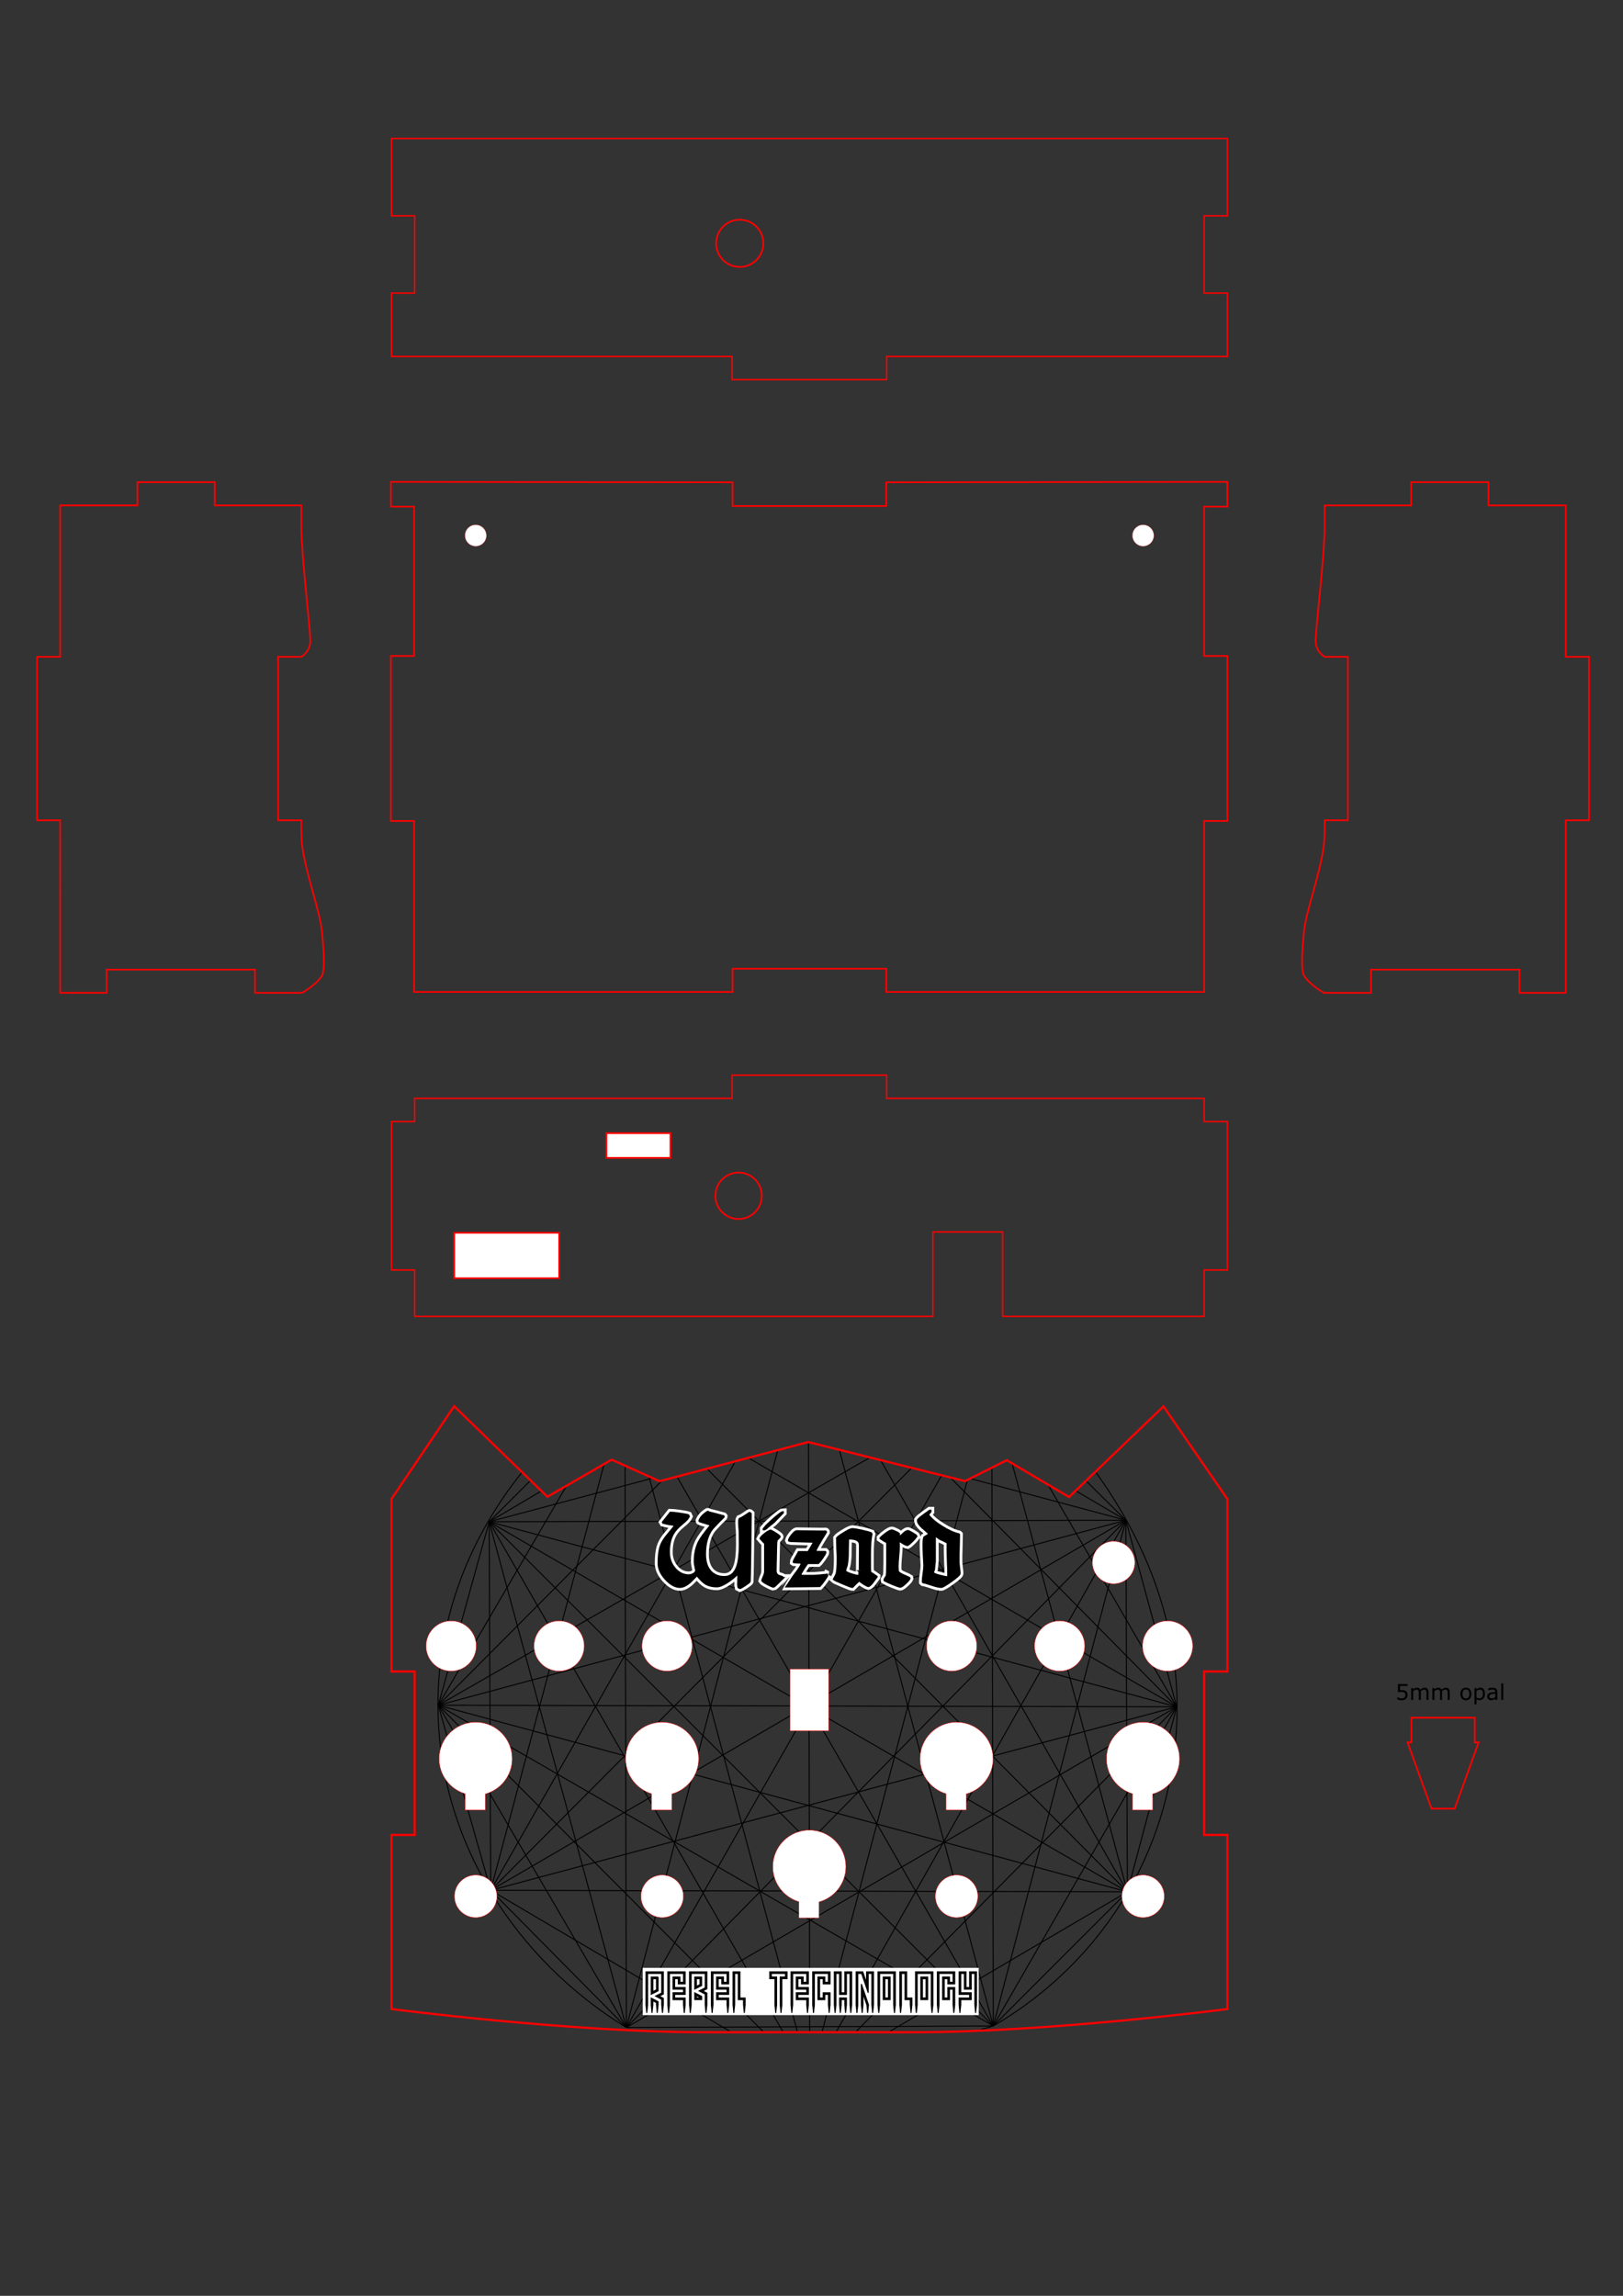 <?xml version="1.0" encoding="UTF-8" standalone="no"?>
<!-- Created with Inkscape (http://www.inkscape.org/) -->

<svg
   xmlns:dc="http://purl.org/dc/elements/1.1/"
   xmlns:cc="http://creativecommons.org/ns#"
   xmlns:rdf="http://www.w3.org/1999/02/22-rdf-syntax-ns#"
   xmlns:svg="http://www.w3.org/2000/svg"
   xmlns="http://www.w3.org/2000/svg"
   xmlns:sodipodi="http://sodipodi.sourceforge.net/DTD/sodipodi-0.dtd"
   xmlns:inkscape="http://www.inkscape.org/namespaces/inkscape"
   width="210mm"
   height="297mm"
   viewBox="0 0 744.094 1052.362"
   id="svg2"
   version="1.1"
   inkscape:version="0.92.1 r15371"
   sodipodi:docname="Wizard.svg">
  <rect x="0" y="0" width="744.094" height="1052.362" fill="#333333" stroke="none"/>
  <defs
     id="defs4">
    <g
       id="potgrading" />
    <g
       id="potgrading-5" />
    <pattern
       y="0"
       x="0"
       height="6"
       width="6"
       patternUnits="userSpaceOnUse"
       id="EMFhbasepattern" />
  </defs>
  <sodipodi:namedview
     id="base"
     pagecolor="#ffffff"
     bordercolor="#666666"
     borderopacity="1.0"
     inkscape:pageopacity="0.0"
     inkscape:pageshadow="2"
     inkscape:zoom="2.4545018"
     inkscape:cx="559.67907"
     inkscape:cy="290.01935"
     inkscape:document-units="mm"
     inkscape:current-layer="layer1"
     showgrid="false"
     units="mm"
     inkscape:window-width="1920"
     inkscape:window-height="1043"
     inkscape:window-x="0"
     inkscape:window-y="1050"
     inkscape:window-maximized="1" />
  <g
     inkscape:label="Layer 1"
     inkscape:groupmode="layer"
     id="layer1"
     transform="translate(0,4.7244096e-6)">
    <g
       id="g7227"
       transform="matrix(1,0,0,-1,139.619,782.377)"
       style="stroke:#ff0000">
      <path
         style="fill:none;stroke:#ff0000;stroke-width:0.665px;stroke-linecap:butt;stroke-linejoin:miter;stroke-opacity:1"
         d="m 50.49,200.238 v -21.26 l 145.545,-0.002 h 70.866 21.196 l -0.002,38.707 h 31.955 v -38.707 l 92.399,0.002 v 21.26 h 10.63 l -6.1e-4,68.028 h -10.629 v 10.631 H 266.901 v 10.631 h -70.866 v -10.631 l -145.545,4e-4 V 268.267 H 39.86 l 5.8e-4,-68.028 h -3.1e-4 z"
         id="path7229"
         inkscape:connector-curvature="0"
         sodipodi:nodetypes="cccccccccccccccccccccccc" />
    </g>
    <g
       id="g7315"
       transform="matrix(1,0,0,-1,139.622,362.376)"
       style="stroke:#ff0000">
      <g
         transform="translate(0,20)"
         id="g7223"
         style="stroke:#ff0000">
        <path
           style="fill:none;stroke:#ff0000;stroke-width:0.665px;stroke-linecap:butt;stroke-linejoin:miter;stroke-opacity:1"
           d="m 39.858,178.976 156.178,0.001 v -10.629 l 70.866,-7.4e-4 v 10.63 h 156.175 v 29.056 h -10.63 l -1e-5,35.433 h 10.63 v 35.432 H 266.902 v 8.3e-4 h -70.866 v -8.3e-4 H 39.858 V 243.466 H 50.487 V 208.033 H 39.858 Z"
           id="rect4192"
           inkscape:connector-curvature="0"
           sodipodi:nodetypes="ccccccccccccccccccccc" />
      </g>
    </g>
    <path
       style="fill:none;stroke:#ff0000;stroke-width:0.764;stroke-miterlimit:4;stroke-dasharray:none;stroke-opacity:1"
       d="m 349.259,548.13 a 10.63,10.63 0 0 0 -10.63,-10.63 10.63,10.63 0 0 0 -10.63,10.63 10.63,10.63 0 0 0 10.63,10.63 10.63,10.63 0 0 0 10.63,-10.63 z"
       id="path7321"
       inkscape:connector-curvature="0" />
    <path
       style="fill:none;stroke:#ff0000;stroke-width:0.777;stroke-miterlimit:4;stroke-dasharray:none;stroke-opacity:1"
       d="m 349.966,111.537 a 10.807,10.811 0 0 0 -10.807,-10.81 10.807,10.811 0 0 0 -10.807,10.81 10.807,10.811 0 0 0 10.807,10.811 10.807,10.811 0 0 0 10.807,-10.811 z"
       id="path7352"
       inkscape:connector-curvature="0" />
    <path
       style="fill:#ffffff;fill-opacity:1;fill-rule:nonzero;stroke:#ff0000;stroke-width:0.801;stroke-miterlimit:4;stroke-dasharray:none;stroke-opacity:1"
       d="m 277.989,530.763 h 29.409 v -11.337 h -29.409 z"
       id="rect3126"
       inkscape:connector-curvature="0"
       sodipodi:nodetypes="ccccc" />
    <g
       id="g3168"
       transform="rotate(-180,298.697,562.925)"
       style="stroke:#ff0000">
      <path
         style="fill:none;stroke:#ff0000;stroke-width:0.756px;stroke-linecap:butt;stroke-linejoin:miter;stroke-opacity:1"
         d="m 534.354,904.828 v -10.63 l 35.434,1e-5 v -69.412 h 10.63 v -74.927 h -10.63 l 9.2e-4,-79.088 h -21.261 v 8.631 2 0 h -68.032 v 0 0 0 0 9e-5 10e-5 -10.632 l -21.615,10e-4 c 0,0 -6.114,3.367 -8.95,7.589 -1.811,2.696 -0.805,13.588 -0.197,20.048 0.949,10.075 7.402,26.46 9.147,40.038 0.485,3.775 0.354,11.411 0.354,11.411 h 10.63 l -5.8e-4,74.927 H 459.235 c 0,0 -4.444,2.417 -4.133,8.065 0.485,8.827 4.134,39.274 4.134,51.517 v 9.83 l 39.685,-10e-6 v 10.63 z"
         id="path3170"
         inkscape:connector-curvature="0"
         sodipodi:nodetypes="cccccccccccccccccccccssaccccsscccc" />
    </g>
    <path
       sodipodi:nodetypes="ccccc"
       inkscape:connector-curvature="0"
       id="path5848"
       d="m 208.249,585.921 h 48.123 v -20.839 h -48.123 z"
       style="fill:#ffffff;fill-opacity:1;fill-rule:nonzero;stroke:#ff0000;stroke-width:0.775;stroke-miterlimit:4;stroke-dasharray:none;stroke-opacity:1" />
    <g
       transform="matrix(1,0,0,-1,148.075,1125.851)"
       id="g10409"
       style="stroke:#ff0000">
      <path
         sodipodi:nodetypes="cccccccccccccccccccccssaccccsscccc"
         inkscape:connector-curvature="0"
         id="path10411"
         d="m 534.354,904.828 v -10.63 l 35.434,1e-5 v -69.412 h 10.63 v -74.927 h -10.63 l 9.2e-4,-79.088 h -21.261 v 8.631 2 0 h -68.032 v 0 0 0 0 9e-5 10e-5 -10.632 l -21.615,10e-4 c 0,0 -6.114,3.367 -8.95,7.589 -1.811,2.696 -0.805,13.588 -0.197,20.048 0.949,10.075 7.402,26.46 9.147,40.038 0.485,3.775 0.354,11.411 0.354,11.411 h 10.63 l -5.8e-4,74.927 H 459.235 c 0,0 -4.444,2.417 -4.133,8.065 0.485,8.827 4.134,39.274 4.134,51.517 v 9.83 l 39.685,-10e-6 v 10.63 z"
         style="fill:none;stroke:#ff0000;stroke-width:0.756px;stroke-linecap:butt;stroke-linejoin:miter;stroke-opacity:1" />
    </g>
    <g
       id="g4861"
       transform="matrix(3.745,0,0,3.745,169.829,292.685)"
       style="stroke:#000000;stroke-width:0.118;stroke-miterlimit:4;stroke-dasharray:none;stroke-opacity:1">
      <path
         style="fill:none;stroke:#000000;stroke-width:0.472;stroke-linecap:butt;stroke-linejoin:miter;stroke-miterlimit:4;stroke-dasharray:none;stroke-opacity:1"
         d="m 536.086,99.221 c 23.576,32.42 40.325,71.73 40.325,115.581 v 0 c 0,67.297 -35.625,124.57 -90.011,156.268"
         id="path3773"
         transform="matrix(0.25,0,0,0.25,-45.35,77.056)"
         inkscape:connector-curvature="0"
         sodipodi:nodetypes="cccc" />
      <path
         style="fill:none;stroke:#000000;stroke-width:0.472;stroke-linecap:butt;stroke-linejoin:miter;stroke-miterlimit:4;stroke-dasharray:none;stroke-opacity:1"
         d="m 306.73,371.825 c -53.512,-32.873 -92.268,-90.743 -92.268,-158.078 0,-43.458 15.972,-82.317 41.102,-113.678"
         id="path3769"
         transform="matrix(0.25,0,0,0.25,-45.35,77.056)"
         inkscape:connector-curvature="0"
         sodipodi:nodetypes="csc" />
      <path
         style="fill:none;stroke:#000000;stroke-width:0.472;stroke-linecap:butt;stroke-linejoin:miter;stroke-miterlimit:4;stroke-dasharray:none;stroke-opacity:1"
         d="M 380.93,88.857 306.73,371.825"
         id="path3765"
         transform="matrix(0.25,0,0,0.25,-45.35,77.056)"
         inkscape:connector-curvature="0" />
      <path
         style="fill:none;stroke:#000000;stroke-width:0.472;stroke-linecap:butt;stroke-linejoin:miter;stroke-miterlimit:4;stroke-dasharray:none;stroke-opacity:1"
         d="M 396.517,373.637 395.92,85.257"
         id="path3761"
         transform="matrix(0.25,0,0,0.25,-45.35,77.056)"
         inkscape:connector-curvature="0" />
      <path
         style="fill:none;stroke:#000000;stroke-width:0.472;stroke-linecap:butt;stroke-linejoin:miter;stroke-miterlimit:4;stroke-dasharray:none;stroke-opacity:1"
         d="M 324.531,103.688 214.63,214.047"
         id="path3757"
         transform="matrix(0.25,0,0,0.25,-45.35,77.056)"
         inkscape:connector-curvature="0" />
      <path
         style="fill:none;stroke:#000000;stroke-width:0.472;stroke-linecap:butt;stroke-linejoin:miter;stroke-miterlimit:4;stroke-dasharray:none;stroke-opacity:1"
         d="M 240.297,304.637 360.34,94.271"
         id="path3753"
         transform="matrix(0.25,0,0,0.25,-45.35,77.056)"
         inkscape:connector-curvature="0" />
      <path
         style="fill:none;stroke:#000000;stroke-width:0.472;stroke-linecap:butt;stroke-linejoin:miter;stroke-miterlimit:4;stroke-dasharray:none;stroke-opacity:1"
         d="m 239.542,124.212 25.45,-14.999"
         id="path3749"
         transform="matrix(0.25,0,0,0.25,-45.35,77.056)"
         inkscape:connector-curvature="0" />
      <path
         style="fill:none;stroke:#000000;stroke-width:0.472;stroke-linecap:butt;stroke-linejoin:miter;stroke-miterlimit:4;stroke-dasharray:none;stroke-opacity:1"
         d="M 431.228,94.052 552.078,305.392"
         id="path3747"
         transform="matrix(0.25,0,0,0.25,-45.35,77.056)"
         inkscape:connector-curvature="0" />
      <path
         style="fill:none;stroke:#000000;stroke-width:0.472;stroke-linecap:butt;stroke-linejoin:miter;stroke-miterlimit:4;stroke-dasharray:none;stroke-opacity:1"
         d="M 486.4,371.07 411.019,89.019"
         id="path3743"
         transform="matrix(0.25,0,0,0.25,-45.35,77.056)"
         inkscape:connector-curvature="0" />
      <path
         style="fill:none;stroke:#000000;stroke-width:0.472;stroke-linecap:butt;stroke-linejoin:miter;stroke-miterlimit:4;stroke-dasharray:none;stroke-opacity:1"
         d="M 465.38,102.556 576.235,214.802"
         id="path3741"
         transform="matrix(0.25,0,0,0.25,-45.35,77.056)"
         inkscape:connector-curvature="0" />
      <path
         style="fill:none;stroke:#000000;stroke-width:0.472;stroke-linecap:butt;stroke-linejoin:miter;stroke-miterlimit:4;stroke-dasharray:none;stroke-opacity:1"
         d="M 551.323,123.457 526.205,108.704"
         id="path3735"
         transform="matrix(0.25,0,0,0.25,-45.35,77.056)"
         inkscape:connector-curvature="0" />
      <path
         style="fill:none;stroke:#000000;stroke-width:0.472;stroke-linecap:butt;stroke-linejoin:miter;stroke-miterlimit:4;stroke-dasharray:none;stroke-opacity:1"
         d="M 435.893,373.637 552.078,305.392"
         id="path3733"
         transform="matrix(0.25,0,0,0.25,-45.35,77.056)"
         inkscape:connector-curvature="0" />
      <path
         style="fill:none;stroke:#000000;stroke-width:0.472;stroke-linecap:butt;stroke-linejoin:miter;stroke-miterlimit:4;stroke-dasharray:none;stroke-opacity:1"
         d="m 486.4,371.07 -6.01,1.717"
         id="path3729"
         transform="matrix(0.25,0,0,0.25,-45.35,77.056)"
         inkscape:connector-curvature="0" />
      <path
         style="fill:none;stroke:#000000;stroke-width:0.472;stroke-linecap:butt;stroke-linejoin:miter;stroke-miterlimit:4;stroke-dasharray:none;stroke-opacity:1"
         d="M 409.646,373.637 551.323,123.457"
         id="path3727"
         transform="matrix(0.25,0,0,0.25,-45.35,77.056)"
         inkscape:connector-curvature="0" />
      <path
         style="fill:none;stroke:#000000;stroke-width:0.472;stroke-linecap:butt;stroke-linejoin:miter;stroke-miterlimit:4;stroke-dasharray:none;stroke-opacity:1"
         d="m 576.235,214.802 -156.858,158.835"
         id="path3723"
         transform="matrix(0.25,0,0,0.25,-45.35,77.056)"
         inkscape:connector-curvature="0" />
      <path
         style="fill:none;stroke:#000000;stroke-width:0.472;stroke-linecap:butt;stroke-linejoin:miter;stroke-miterlimit:4;stroke-dasharray:none;stroke-opacity:1"
         d="M 390.391,373.637 317.824,102.116"
         id="path3719"
         transform="matrix(0.25,0,0,0.25,-45.35,77.056)"
         inkscape:connector-curvature="0" />
      <path
         style="fill:none;stroke:#000000;stroke-width:0.472;stroke-linecap:butt;stroke-linejoin:miter;stroke-miterlimit:4;stroke-dasharray:none;stroke-opacity:1"
         d="M 473.886,103.179 402.649,373.637"
         id="path3715"
         transform="matrix(0.25,0,0,0.25,-45.35,77.056)"
         inkscape:connector-curvature="0" />
      <path
         style="fill:none;stroke:#000000;stroke-width:0.472;stroke-linecap:butt;stroke-linejoin:miter;stroke-miterlimit:4;stroke-dasharray:none;stroke-opacity:1"
         d="M 373.561,373.637 214.63,214.047"
         id="path3711"
         transform="matrix(0.25,0,0,0.25,-45.35,77.056)"
         inkscape:connector-curvature="0" />
      <path
         style="fill:none;stroke:#000000;stroke-width:0.472;stroke-linecap:butt;stroke-linejoin:miter;stroke-miterlimit:4;stroke-dasharray:none;stroke-opacity:1"
         d="M 239.542,124.212 383.255,373.638"
         id="path3707"
         transform="matrix(0.25,0,0,0.25,-45.35,77.056)"
         inkscape:connector-curvature="0" />
      <path
         style="fill:none;stroke:#000000;stroke-width:0.472;stroke-linecap:butt;stroke-linejoin:miter;stroke-miterlimit:4;stroke-dasharray:none;stroke-opacity:1"
         d="M 240.297,304.637 357.371,373.637"
         id="path3701"
         transform="matrix(0.25,0,0,0.25,-45.35,77.056)"
         inkscape:connector-curvature="0" />
      <path
         style="fill:none;stroke:#000000;stroke-width:0.472;stroke-linecap:butt;stroke-linejoin:miter;stroke-miterlimit:4;stroke-dasharray:none;stroke-opacity:1"
         d="m 239.542,124.212 -24.912,89.835 63.155,-108.041"
         id="path3697"
         transform="matrix(0.25,0,0,0.25,-45.35,77.056)"
         inkscape:connector-curvature="0" />
      <path
         style="fill:none;stroke:#000000;stroke-width:0.472;stroke-linecap:butt;stroke-linejoin:miter;stroke-miterlimit:4;stroke-dasharray:none;stroke-opacity:1"
         d="M 426.014,92.752 214.63,214.047 551.323,123.457"
         id="path3695"
         transform="matrix(0.25,0,0,0.25,-45.35,77.056)"
         inkscape:connector-curvature="0" />
      <path
         style="fill:none;stroke:#000000;stroke-width:0.472;stroke-linecap:butt;stroke-linejoin:miter;stroke-miterlimit:4;stroke-dasharray:none;stroke-opacity:1"
         d="m 576.235,214.802 -361.605,-0.755 337.448,91.345"
         id="path3691"
         transform="matrix(0.25,0,0,0.25,-45.35,77.056)"
         inkscape:connector-curvature="0" />
      <path
         style="fill:none;stroke:#000000;stroke-width:0.472;stroke-linecap:butt;stroke-linejoin:miter;stroke-miterlimit:4;stroke-dasharray:none;stroke-opacity:1"
         d="M 486.4,371.07 214.63,214.047 306.73,371.825"
         id="path3689"
         transform="matrix(0.25,0,0,0.25,-45.35,77.056)"
         inkscape:connector-curvature="0" />
      <path
         style="fill:none;stroke:#000000;stroke-width:0.472;stroke-linecap:butt;stroke-linejoin:miter;stroke-miterlimit:4;stroke-dasharray:none;stroke-opacity:1"
         d="m 214.63,214.047 25.667,90.59"
         id="path3687"
         transform="matrix(0.25,0,0,0.25,-45.35,77.056)"
         inkscape:connector-curvature="0" />
      <path
         style="fill:none;stroke:#000000;stroke-width:0.472;stroke-linecap:butt;stroke-linejoin:miter;stroke-miterlimit:4;stroke-dasharray:none;stroke-opacity:1"
         d="m 551.323,123.457 24.912,91.345 -62.842,-108.402"
         id="path3683"
         transform="matrix(0.25,0,0,0.25,-45.35,77.056)"
         inkscape:connector-curvature="0" />
      <path
         style="fill:none;stroke:#000000;stroke-width:0.472;stroke-linecap:butt;stroke-linejoin:miter;stroke-miterlimit:4;stroke-dasharray:none;stroke-opacity:1"
         d="M 366.153,92.743 576.235,214.802 239.542,124.212"
         id="path3681"
         transform="matrix(0.25,0,0,0.25,-45.35,77.056)"
         inkscape:connector-curvature="0" />
      <path
         style="fill:none;stroke:#000000;stroke-width:0.472;stroke-linecap:butt;stroke-linejoin:miter;stroke-miterlimit:4;stroke-dasharray:none;stroke-opacity:1"
         d="m 240.297,304.637 335.938,-89.835 -269.505,157.023"
         id="path3677"
         transform="matrix(0.25,0,0,0.25,-45.35,77.056)"
         inkscape:connector-curvature="0" />
      <path
         style="fill:none;stroke:#000000;stroke-width:0.472;stroke-linecap:butt;stroke-linejoin:miter;stroke-miterlimit:4;stroke-dasharray:none;stroke-opacity:1"
         d="m 486.4,371.07 89.835,-156.268 -24.157,90.59"
         id="path3675"
         transform="matrix(0.25,0,0,0.25,-45.35,77.056)"
         inkscape:connector-curvature="0" />
      <path
         style="fill:none;stroke:#000000;stroke-width:0.472;stroke-linecap:butt;stroke-linejoin:miter;stroke-miterlimit:4;stroke-dasharray:none;stroke-opacity:1"
         d="M 446.456,97.844 240.297,304.637"
         id="path3671"
         transform="matrix(0.25,0,0,0.25,-45.35,77.056)"
         inkscape:connector-curvature="0" />
      <path
         style="fill:none;stroke:#000000;stroke-width:0.472;stroke-linecap:butt;stroke-linejoin:miter;stroke-miterlimit:4;stroke-dasharray:none;stroke-opacity:1"
         d="m 239.542,124.212 79.963,-21.34"
         id="path3667"
         transform="matrix(0.25,0,0,0.25,-45.35,77.056)"
         inkscape:connector-curvature="0" />
      <path
         style="fill:none;stroke:#000000;stroke-width:0.472;stroke-linecap:butt;stroke-linejoin:miter;stroke-miterlimit:4;stroke-dasharray:none;stroke-opacity:1"
         d="m 485.738,97.255 0.661,273.815"
         id="path3665"
         transform="matrix(0.25,0,0,0.25,-45.35,77.056)"
         inkscape:connector-curvature="0" />
      <path
         style="fill:none;stroke:#000000;stroke-width:0.472;stroke-linecap:butt;stroke-linejoin:miter;stroke-miterlimit:4;stroke-dasharray:none;stroke-opacity:1"
         d="M 306.73,371.825 461.112,101.494"
         id="path3661"
         transform="matrix(0.25,0,0,0.25,-45.35,77.056)"
         inkscape:connector-curvature="0" />
      <path
         style="fill:none;stroke:#000000;stroke-width:0.472;stroke-linecap:butt;stroke-linejoin:miter;stroke-miterlimit:4;stroke-dasharray:none;stroke-opacity:1"
         d="m 531.375,103.739 19.948,19.719"
         id="path3659"
         transform="matrix(0.25,0,0,0.25,-45.35,77.056)"
         inkscape:connector-curvature="0" />
      <path
         style="fill:none;stroke:#000000;stroke-width:0.472;stroke-linecap:butt;stroke-linejoin:miter;stroke-miterlimit:4;stroke-dasharray:none;stroke-opacity:1"
         d="M 552.078,305.392 495.715,95.954"
         id="path3655"
         transform="matrix(0.25,0,0,0.25,-45.35,77.056)"
         inkscape:connector-curvature="0" />
      <path
         style="fill:none;stroke:#000000;stroke-width:0.472;stroke-linecap:butt;stroke-linejoin:miter;stroke-miterlimit:4;stroke-dasharray:none;stroke-opacity:1"
         d="M 345.995,98.045 552.078,305.392"
         id="path3653"
         transform="matrix(0.25,0,0,0.25,-45.35,77.056)"
         inkscape:connector-curvature="0" />
      <path
         style="fill:none;stroke:#000000;stroke-width:0.472;stroke-linecap:butt;stroke-linejoin:miter;stroke-miterlimit:4;stroke-dasharray:none;stroke-opacity:1"
         d="M 551.323,123.457 474.473,102.885"
         id="path3649"
         transform="matrix(0.25,0,0,0.25,-45.35,77.056)"
         inkscape:connector-curvature="0" />
      <path
         style="fill:none;stroke:#000000;stroke-width:0.472;stroke-linecap:butt;stroke-linejoin:miter;stroke-miterlimit:4;stroke-dasharray:none;stroke-opacity:1"
         d="M 331.377,101.889 486.4,371.07"
         id="path3647"
         transform="matrix(0.25,0,0,0.25,-45.35,77.056)"
         inkscape:connector-curvature="0" />
      <path
         style="fill:none;stroke:#000000;stroke-width:0.472;stroke-linecap:butt;stroke-linejoin:miter;stroke-miterlimit:4;stroke-dasharray:none;stroke-opacity:1"
         d="M 295.929,95.539 240.297,304.637"
         id="path3643"
         transform="matrix(0.25,0,0,0.25,-45.35,77.056)"
         inkscape:connector-curvature="0" />
      <path
         style="fill:none;stroke:#000000;stroke-width:0.472;stroke-linecap:butt;stroke-linejoin:miter;stroke-miterlimit:4;stroke-dasharray:none;stroke-opacity:1"
         d="M 306.73,371.825 306.069,96.819"
         id="path3639"
         transform="matrix(0.25,0,0,0.25,-45.35,77.056)"
         inkscape:connector-curvature="0" />
      <path
         style="fill:none;stroke:#000000;stroke-width:0.472;stroke-linecap:butt;stroke-linejoin:miter;stroke-miterlimit:4;stroke-dasharray:none;stroke-opacity:1"
         d="m 259.69,104.065 -20.147,20.147 311.781,-0.755"
         id="path3637"
         transform="matrix(0.25,0,0,0.25,-45.35,77.056)"
         inkscape:connector-curvature="0" />
      <path
         style="fill:none;stroke:#000000;stroke-width:0.472;stroke-linecap:butt;stroke-linejoin:miter;stroke-miterlimit:4;stroke-dasharray:none;stroke-opacity:1"
         d="M 239.542,124.212 552.078,305.392"
         id="path3633"
         transform="matrix(0.25,0,0,0.25,-45.35,77.056)"
         inkscape:connector-curvature="0" />
      <path
         style="fill:none;stroke:#000000;stroke-width:0.472;stroke-linecap:butt;stroke-linejoin:miter;stroke-miterlimit:4;stroke-dasharray:none;stroke-opacity:1"
         d="M 486.4,371.07 239.542,124.212 306.73,371.825"
         id="path3631"
         transform="matrix(0.25,0,0,0.25,-45.35,77.056)"
         inkscape:connector-curvature="0" />
      <path
         style="fill:none;stroke:#000000;stroke-width:0.472;stroke-linecap:butt;stroke-linejoin:miter;stroke-miterlimit:4;stroke-dasharray:none;stroke-opacity:1"
         d="m 239.542,124.212 0.755,180.425"
         id="path3629"
         transform="matrix(0.25,0,0,0.25,-45.35,77.056)"
         inkscape:connector-curvature="0" />
      <path
         style="fill:none;stroke:#000000;stroke-width:0.472;stroke-linecap:butt;stroke-linejoin:miter;stroke-miterlimit:4;stroke-dasharray:none;stroke-opacity:1"
         d="M 551.323,123.457 240.297,304.637"
         id="path3627"
         transform="matrix(0.25,0,0,0.25,-45.35,77.056)"
         inkscape:connector-curvature="0" />
      <path
         style="fill:none;stroke:#000000;stroke-width:0.472;stroke-linecap:butt;stroke-linejoin:miter;stroke-miterlimit:4;stroke-dasharray:none;stroke-opacity:1"
         d="M 551.323,123.457 306.73,371.825"
         id="path3625"
         transform="matrix(0.25,0,0,0.25,-45.35,77.056)"
         inkscape:connector-curvature="0" />
      <path
         style="fill:none;stroke:#000000;stroke-width:0.472;stroke-linecap:butt;stroke-linejoin:miter;stroke-miterlimit:4;stroke-dasharray:none;stroke-opacity:1"
         d="M 551.323,123.457 486.4,371.07"
         id="path3623"
         transform="matrix(0.25,0,0,0.25,-45.35,77.056)"
         inkscape:connector-curvature="0" />
      <path
         style="fill:none;stroke:#000000;stroke-width:0.472;stroke-linecap:butt;stroke-linejoin:miter;stroke-miterlimit:4;stroke-dasharray:none;stroke-opacity:1"
         d="m 551.323,123.457 0.755,181.935"
         id="path3621"
         transform="matrix(0.25,0,0,0.25,-45.35,77.056)"
         inkscape:connector-curvature="0" />
      <path
         style="fill:none;stroke:#000000;stroke-width:0.472;stroke-linecap:butt;stroke-linejoin:miter;stroke-miterlimit:4;stroke-dasharray:none;stroke-opacity:1"
         d="m 240.297,304.637 311.781,0.755"
         id="path3619"
         transform="matrix(0.25,0,0,0.25,-45.35,77.056)"
         inkscape:connector-curvature="0" />
      <path
         style="fill:none;stroke:#000000;stroke-width:0.472;stroke-linecap:butt;stroke-linejoin:miter;stroke-miterlimit:4;stroke-dasharray:none;stroke-opacity:1"
         d="m 306.73,371.825 179.67,-0.755"
         id="path3617"
         transform="matrix(0.25,0,0,0.25,-45.35,77.056)"
         inkscape:connector-curvature="0" />
      <path
         style="fill:none;stroke:#000000;stroke-width:0.472;stroke-linecap:butt;stroke-linejoin:miter;stroke-miterlimit:4;stroke-dasharray:none;stroke-opacity:1"
         d="m 486.4,371.07 65.678,-65.678"
         id="path3615"
         transform="matrix(0.25,0,0,0.25,-45.35,77.056)"
         inkscape:connector-curvature="0" />
      <path
         style="fill:none;stroke:#000000;stroke-width:0.472;stroke-linecap:butt;stroke-linejoin:miter;stroke-miterlimit:4;stroke-dasharray:none;stroke-opacity:1"
         d="M 306.73,371.825 240.297,304.637"
         id="path4782"
         transform="matrix(0.25,0,0,0.25,-45.35,77.056)"
         inkscape:connector-curvature="0" />
    </g>
    <g
       id="g5416"
       style="fill:#ffffff;stroke:#ff0000;stroke-width:0.05"
       transform="matrix(3.543,0,0,3.543,191.622,677.592)">
      <path
         id="path5428"
         style="fill:#ffffff;stroke:#ff0000"
         d="m 7.47,31.56 c -2.613,0 -4.738,2.116 -4.738,4.728 0,2.136 1.421,3.946 3.365,4.533 v 2.107 l 2.633,1.41e-4 v -2.08 c 1.996,-0.555 3.467,-2.388 3.467,-4.561 C 12.198,33.675 10.082,31.56 7.47,31.56 Z"
         inkscape:connector-curvature="0" />
      <path
         id="path5478"
         style="fill:#ffffff;stroke:#ff0000"
         d="m 31.6,31.56 c -2.613,0 -4.738,2.116 -4.738,4.728 0,2.136 1.421,3.946 3.365,4.533 v 2.107 l 2.633,1.41e-4 v -2.08 c 1.996,-0.555 3.467,-2.388 3.467,-4.561 C 36.328,33.675 34.212,31.56 31.6,31.56 Z"
         inkscape:connector-curvature="0" />
      <path
         id="path5528"
         style="fill:#ffffff;stroke:#ff0000"
         d="m 93.83,31.56 c -2.613,0 -4.738,2.116 -4.738,4.728 0,2.136 1.421,3.946 3.365,4.533 v 2.107 l 2.633,1.41e-4 v -2.08 c 1.996,-0.555 3.467,-2.388 3.467,-4.561 C 98.558,33.675 96.442,31.56 93.83,31.56 Z"
         inkscape:connector-curvature="0" />
      <path
         id="path5578"
         style="fill:#ffffff;stroke:#ff0000"
         d="m 69.7,31.56 c -2.613,0 -4.738,2.116 -4.738,4.728 0,2.136 1.421,3.946 3.365,4.533 v 2.107 l 2.633,1.41e-4 v -2.08 c 1.996,-0.555 3.467,-2.388 3.467,-4.561 C 74.428,33.675 72.312,31.56 69.7,31.56 Z"
         inkscape:connector-curvature="0" />
      <path
         id="path5628"
         style="fill:#ffffff;stroke:#ff0000"
         d="m 50.65,45.53 c -2.613,0 -4.738,2.116 -4.738,4.728 0,2.136 1.421,3.946 3.365,4.533 v 2.107 l 2.633,1.41e-4 v -2.08 c 1.996,-0.555 3.467,-2.388 3.467,-4.561 C 55.378,47.645 53.262,45.53 50.65,45.53 Z"
         inkscape:connector-curvature="0" />
      <path
         style="fill:#ffffff;stroke:#ff0000;stroke-width:0.05"
         d="m 10.22,54.09 a 2.75,2.75 0 0 1 -2.75,2.75 2.75,2.75 0 0 1 -2.75,-2.75 2.75,2.75 0 0 1 2.75,-2.75 A 2.75,2.75 0 0 1 10.22,54.09 Z"
         id="circle5678"
         inkscape:connector-curvature="0" />
      <path
         style="fill:#ffffff;stroke:#ff0000;stroke-width:0.05"
         d="m 34.35,54.09 a 2.75,2.75 0 0 1 -2.75,2.75 2.75,2.75 0 0 1 -2.75,-2.75 2.75,2.75 0 0 1 2.75,-2.75 2.75,2.75 0 0 1 2.75,2.75 z"
         id="circle5680"
         inkscape:connector-curvature="0" />
      <path
         style="fill:#ffffff;stroke:#ff0000;stroke-width:0.05"
         d="m 72.45,54.09 a 2.75,2.75 0 0 1 -2.75,2.75 2.75,2.75 0 0 1 -2.75,-2.75 2.75,2.75 0 0 1 2.75,-2.75 2.75,2.75 0 0 1 2.75,2.75 z"
         id="circle5682"
         inkscape:connector-curvature="0" />
      <path
         style="fill:#ffffff;stroke:#ff0000;stroke-width:0.05"
         d="m 96.58,54.09 a 2.75,2.75 0 0 1 -2.75,2.75 2.75,2.75 0 0 1 -2.75,-2.75 2.75,2.75 0 0 1 2.75,-2.75 2.75,2.75 0 0 1 2.75,2.75 z"
         id="circle5684"
         inkscape:connector-curvature="0" />
      <path
         style="fill:#ffffff;stroke:#ff0000"
         d="m 48.15,24.69 h 5 v 8 h -5 z"
         id="rect5686"
         inkscape:connector-curvature="0" />
      <path
         style="fill:#ffffff;stroke:#ff0000"
         d="m 7.545,21.705 a 3.25,3.25 0 0 1 -3.25,3.25 3.25,3.25 0 0 1 -3.25,-3.25 3.25,3.25 0 0 1 3.25,-3.25 3.25,3.25 0 0 1 3.25,3.25 z"
         id="circle5688"
         inkscape:connector-curvature="0" />
      <path
         style="fill:#ffffff;stroke:#ff0000"
         d="m 21.515,21.705 a 3.25,3.25 0 0 1 -3.25,3.25 3.25,3.25 0 0 1 -3.25,-3.25 3.25,3.25 0 0 1 3.25,-3.25 3.25,3.25 0 0 1 3.25,3.25 z"
         id="circle5690"
         inkscape:connector-curvature="0" />
      <path
         style="fill:#ffffff;stroke:#ff0000"
         d="m 35.485,21.705 a 3.25,3.25 0 0 1 -3.25,3.25 3.25,3.25 0 0 1 -3.25,-3.25 3.25,3.25 0 0 1 3.25,-3.25 3.25,3.25 0 0 1 3.25,3.25 z"
         id="circle5692"
         inkscape:connector-curvature="0" />
      <path
         style="fill:#ffffff;stroke:#ff0000"
         d="m 72.315,21.705 a 3.25,3.25 0 0 1 -3.25,3.25 3.25,3.25 0 0 1 -3.25,-3.25 3.25,3.25 0 0 1 3.25,-3.25 3.25,3.25 0 0 1 3.25,3.25 z"
         id="circle5694"
         inkscape:connector-curvature="0" />
      <path
         style="fill:#ffffff;stroke:#ff0000"
         d="m 86.285,21.705 a 3.25,3.25 0 0 1 -3.25,3.25 3.25,3.25 0 0 1 -3.25,-3.25 3.25,3.25 0 0 1 3.25,-3.25 3.25,3.25 0 0 1 3.25,3.25 z"
         id="circle5696"
         inkscape:connector-curvature="0" />
      <path
         style="fill:#ffffff;stroke:#ff0000"
         d="m 100.255,21.705 a 3.25,3.25 0 0 1 -3.25,3.25 3.25,3.25 0 0 1 -3.25,-3.25 3.25,3.25 0 0 1 3.25,-3.25 3.25,3.25 0 0 1 3.25,3.25 z"
         id="circle5698"
         inkscape:connector-curvature="0" />
      <path
         id="path3775"
         d="m 92.77,10.91 a 2.75,2.75 0 0 1 -2.75,2.75 2.75,2.75 0 0 1 -2.75,-2.75 2.75,2.75 0 0 1 2.75,-2.75 2.75,2.75 0 0 1 2.75,2.75 z"
         style="fill:#ffffff;stroke:#ff0000;stroke-width:0.05"
         inkscape:connector-curvature="0" />
    </g>
    <g
       transform="translate(0.005,581.479)"
       id="g1137"
       style="fill:#ffffff;stroke:#ff0000">
      <rect
         style="fill:#ffffff;stroke:#ffffff;stroke-width:2.836;stroke-miterlimit:4;stroke-dasharray:none;stroke-opacity:1"
         id="rect1095"
         width="151.214"
         height="18.83"
         x="296.074"
         y="321.971" />
      <g
         id="g1093"
         style="fill:#000000;stroke:#000000">
        <g
           style="fill:#000000;stroke:#000000"
           id="g656-0_1_-6-4-3"
           transform="matrix(0.441,0,0,0.441,129.509,-481.832)">
          <path
             style="fill:#000000;stroke:#000000"
             id="path658-4_1_-1-0-6"
             inkscape:connector-curvature="0"
             d="m 379.623,1857.944 -0.912,8.363 -0.828,-8.363 v -34.359 h 18.071 v 23.126 l -4.311,2.176 4.311,2.231 v 6.81 l -0.916,8.379 -0.828,-8.363 v -5.747 l -6.4,-3.375 6.4,-3.183 v -20.31 h -14.59 v 32.615 z m 10.889,-28.917 v 14.312 l -7.186,3.635 v -17.946 h 7.186 z m -6.356,37.283 -0.828,-8.329 v -7.07 l 7.186,3.673 v 3.358 l -0.916,8.371 -0.828,-8.363 v -2.303 l -3.701,-1.921 v 4.224 z m 4.615,-35.539 h -3.701 v 13.337 l 3.701,-1.869 z" />
          <path
             style="fill:#000000;stroke:#000000"
             id="path660-80_1_-5-6-7"
             inkscape:connector-curvature="0"
             d="m 418.645,1857.944 -0.915,8.363 -0.828,-8.363 v -5.398 h -10.889 v -7.231 h 10.889 v -3.657 h -10.889 v -12.673 h 7.186 v 5.442 h 3.703 v -9.102 h -14.591 v 32.618 l -0.912,8.363 -0.828,-8.363 v -34.359 h 18.071 v 12.584 h -7.186 v -5.442 h -3.701 v 9.185 h 10.887 v 7.145 h -10.887 v 3.745 h 10.887 v 7.142 h 0.003 z" />
          <path
             style="fill:#000000;stroke:#000000"
             id="path662-4_1_-9-2-5"
             inkscape:connector-curvature="0"
             d="m 441.202,1857.936 -0.914,8.371 -0.828,-8.357 v -11.189 l -6.378,-3.35 6.378,-3.192 v -14.893 h -14.59 v 32.618 l -0.914,8.363 -0.825,-8.363 v -34.359 h 18.071 v 17.706 l -4.296,2.17 4.296,2.223 z m -5.442,-28.909 v 8.867 l -7.186,3.635 v -12.501 h 7.186 z m 0,20.053 v 3.421 h -7.186 v -7.056 z m -1.744,-18.309 h -3.698 v 7.926 l 3.698,-1.874 z m 0,19.378 -3.698,-1.871 v 2.483 h 3.698 z" />
          <path
             style="fill:#000000;stroke:#000000"
             id="path664-2_1_-4-9-3"
             inkscape:connector-curvature="0"
             d="m 463.893,1857.944 -0.916,8.363 -0.828,-8.363 v -5.398 h -10.887 v -7.231 h 10.887 v -3.657 h -10.887 v -12.673 h 7.186 v 5.442 h 3.701 v -9.102 h -14.591 v 32.618 l -0.911,8.363 -0.828,-8.363 v -34.359 h 18.071 v 12.584 h -7.186 v -5.442 H 453 v 9.185 h 10.89 v 7.145 H 453 v 3.745 h 10.89 v 7.142 h 0.003 z" />
          <path
             style="fill:#000000;stroke:#000000"
             id="path666-9_1_-9-9-5"
             inkscape:connector-curvature="0"
             d="m 481.009,1857.944 -0.916,8.363 -0.828,-8.363 v -5.398 h -5.442 v -27.22 h -3.704 v 32.618 l -0.911,8.363 -0.828,-8.363 v -34.359 h 7.186 v 27.22 h 5.442 v 7.139 z" />
          <path
             style="fill:#000000;stroke:#000000"
             id="path668-6_1_-0-0-6"
             inkscape:connector-curvature="0"
             d="m 519.158,1857.944 -0.916,8.363 -0.828,-8.363 v -28.958 h 5.442 v -3.66 h -14.591 v 3.66 h 5.442 v 28.958 l -0.911,8.363 -0.828,-8.363 v -27.217 h -5.442 v -7.145 h 18.071 v 7.145 h -5.442 v 27.217 z" />
          <path
             style="fill:#000000;stroke:#000000"
             id="path670-1_1_-9-8-2"
             inkscape:connector-curvature="0"
             d="m 546.721,1857.944 -0.916,8.363 -0.828,-8.363 v -5.398 H 534.09 v -7.231 h 10.887 v -3.657 H 534.09 v -12.673 h 7.186 v 5.442 h 3.701 v -9.102 h -14.589 v 32.618 l -0.914,8.363 -0.828,-8.363 v -34.359 h 18.071 v 12.584 h -7.186 v -5.442 h -3.701 v 9.185 h 10.887 v 7.145 H 535.83 v 3.745 h 10.887 v 7.142 h 0.004 z" />
          <path
             style="fill:#000000;stroke:#000000"
             id="path672-0_1_-1-1-9"
             inkscape:connector-curvature="0"
             d="m 569.282,1857.944 -0.916,8.363 -0.825,-8.363 v -10.843 h -3.704 v 5.445 h -7.184 v -23.56 h 7.184 v 5.442 h 3.704 v -9.102 h -14.589 v 32.618 l -0.914,8.363 -0.828,-8.363 v -34.359 h 18.074 v 12.584 h -7.186 v -5.442 h -3.701 v 20.075 h 3.701 v -5.442 h 7.186 v 12.584 z" />
          <path
             style="fill:#000000;stroke:#000000"
             id="path674-4_1_-7-3-1"
             inkscape:connector-curvature="0"
             d="m 591.749,1857.944 -0.914,8.363 -0.828,-8.363 v -32.618 h -3.701 v 21.775 h -7.186 v -21.775 h -3.701 v 32.618 l -0.914,8.363 -0.828,-8.363 v -34.359 h 7.184 v 21.778 h 3.704 v -21.778 h 7.184 z m -5.44,0 -0.916,8.363 -0.825,-8.363 v -5.442 h -3.704 v 5.442 l -0.914,8.363 -0.828,-8.363 v -7.184 h 7.186 v 7.184 z" />
          <path
             style="fill:#000000;stroke:#000000"
             id="path676-2_1_-7-1-2"
             inkscape:connector-curvature="0"
             d="m 614.44,1857.944 -0.914,8.363 -0.825,-8.363 v -32.618 h -3.745 v 20.047 l -6.909,-20.047 h -3.939 v 32.618 l -0.914,8.363 -0.828,-8.363 v -34.359 h 6.923 l 3.92,11.452 v -11.452 h 7.231 z m -5.182,-0.017 -0.919,8.382 -0.833,-8.363 -3.953,-11.455 v 11.455 l -0.914,8.363 -0.828,-8.363 v -21.681 z" />
          <path
             style="fill:#000000;stroke:#000000"
             id="path678-2_1_-1-1-7"
             inkscape:connector-curvature="0"
             d="m 637.128,1857.944 -0.914,8.363 -0.825,-8.363 v -32.618 h -14.591 v 32.618 l -0.914,8.363 -0.828,-8.363 v -34.359 h 18.074 v 34.359 z m -5.445,-28.917 v 23.474 h -7.181 v -23.474 z m -1.738,1.744 h -3.704 v 19.989 h 3.704 z" />
          <path
             style="fill:#000000;stroke:#000000"
             id="path680-20_1_-1-0-0"
             inkscape:connector-curvature="0"
             d="m 654.374,1857.944 -0.914,8.363 -0.825,-8.363 v -5.398 h -5.445 v -27.22 h -3.704 v 32.618 l -0.911,8.363 -0.828,-8.363 v -34.359 h 7.181 v 27.22 h 5.445 v 7.139 z" />
          <path
             style="fill:#000000;stroke:#000000"
             id="path682-5_1_-5-3-9"
             inkscape:connector-curvature="0"
             d="m 676.19,1857.944 -0.914,8.363 -0.828,-8.363 v -32.618 h -14.586 v 32.618 l -0.914,8.363 -0.828,-8.363 v -34.359 h 18.071 v 34.359 z m -5.439,-28.917 v 23.474 h -7.186 v -23.474 z m -1.744,1.744 h -3.704 v 19.989 h 3.704 z" />
          <path
             style="fill:#000000;stroke:#000000"
             id="path684-5_1_-9-4-3"
             inkscape:connector-curvature="0"
             d="m 698.879,1857.944 -0.914,8.363 -0.825,-8.363 v -16.285 h -3.704 v 10.887 h -7.186 v -23.56 h 7.186 v 5.442 h 3.704 v -9.102 h -14.588 v 32.618 l -0.914,8.363 -0.828,-8.363 v -34.359 h 18.071 v 12.584 h -7.183 v -5.442 h -3.704 v 20.075 h 3.704 v -10.89 h 7.183 v 18.032 z" />
          <path
             style="fill:#000000;stroke:#000000"
             id="path686-2_1_-7-0-6"
             inkscape:connector-curvature="0"
             d="m 721.484,1857.944 -0.914,8.363 -0.828,-8.363 v -32.618 h -3.701 v 16.333 h -7.186 v -16.333 h -3.704 v 19.989 h 10.89 v 7.231 h -10.89 v 5.398 l -0.911,8.363 -0.828,-8.363 v -7.142 H 714.3 v -3.745 h -10.887 v -23.472 h 7.181 v 16.33 h 3.707 v -16.33 h 7.183 z" />
        </g>
      </g>
    </g>
    <g
       transform="translate(215.063,627.25)"
       id="g2730"
       style="fill:#ffffff;stroke:#ffffff;stroke-width:3.543;stroke-miterlimit:4;stroke-dasharray:none">
      <path
         inkscape:connector-curvature="0"
         id="path2718"
         style="font-style:normal;font-variant:normal;font-weight:normal;font-stretch:normal;font-size:medium;line-height:125%;font-family:'Typographer Uncialgotisch';-inkscape-font-specification:'Typographer Uncialgotisch';letter-spacing:0px;word-spacing:0px;fill:#ffffff;fill-opacity:1;stroke:#ffffff;stroke-width:3.543;stroke-linecap:butt;stroke-linejoin:miter;stroke-miterlimit:4;stroke-dasharray:none;stroke-opacity:1"
         d="m 129.073,68.075 q 0,2.618 -0.184,15.709 -0.184,13.527 -0.257,13.876 -0.073,0.305 -2.02,1.615 -1.946,1.265 -2.387,1.396 l -0.661,-0.349 -0.184,-0.916 0.11,-5.455 h -0.22 q -2.02,2.051 -4.591,3.796 -3.195,2.138 -5.105,2.138 -2.975,0 -4.995,-1.178 -1.8,-1.091 -3.966,-3.84 l -0.11,-0.044 q -0.22,0 -1.506,1.396 -1.579,1.702 -2.754,2.531 -1.91,1.396 -3.599,1.396 -3.122,0 -6.427,-3.535 -3.305,-3.578 -3.305,-7.287 0,-4.669 0.845,-7.462 0.698,-2.269 2.534,-4.626 2.093,-2.531 4.187,-5.106 0.184,-0.305 -0.992,-0.524 -1.506,-0.131 -4.444,-0.829 L 88.895,70.519 92.347,66.155 q 1.028,0 4.15,0.436 3.305,0.48 3.966,0.742 l 0.257,0.567 q -0.514,1.222 -3.122,3.316 -2.791,2.269 -4.003,4.364 -2.02,3.404 -2.02,8.64 0,4.32 2.681,7.506 2.718,3.142 6.427,3.142 1.689,0 3.085,-1.222 l 0.404,-0.96 q -0.698,-3.055 -0.698,-4.145 0,-5.367 2.02,-9.207 1.028,-2.007 5.178,-7.156 l 0.257,-0.393 -0.11,-0.175 -3.93,-1.178 q -1.285,-0.393 -1.285,-0.524 0.808,-2.313 3.783,-4.145 0.11,-0.087 0.294,0.087 0.22,0.175 0.257,0.175 2.203,0.524 6.684,1.745 l 0.11,0.131 q 0,0.131 -0.331,0.436 -1.689,1.571 -4.921,5.106 -3.342,4.276 -3.342,11.782 0,4.887 2.387,7.68 2.387,2.749 6.537,2.749 4.223,0 5.913,-4.887 1.175,-3.491 1.175,-10.036 0,-1.265 -0.037,-3.316 -0.037,-2.095 -0.037,-2.836 0,-0.349 -0.147,-1.789 -0.11,-1.484 -0.11,-2.269 0,-1.178 0.257,-1.571 0.918,-0.305 2.277,-1.222 1.065,-0.698 2.167,-1.44 0.147,-0.087 0.551,0.305 v 1.484 z" />
      <path
         inkscape:connector-curvature="0"
         id="path2720"
         style="font-style:normal;font-variant:normal;font-weight:normal;font-stretch:normal;font-size:medium;line-height:125%;font-family:'Typographer Uncialgotisch';-inkscape-font-specification:'Typographer Uncialgotisch';letter-spacing:0px;word-spacing:0px;fill:#ffffff;fill-opacity:1;stroke:#ffffff;stroke-width:3.543;stroke-linecap:butt;stroke-linejoin:miter;stroke-miterlimit:4;stroke-dasharray:none;stroke-opacity:1"
         d="m 143.816,66.155 -4.233,4.364 q -1.135,0.829 -3.273,2.662 -0.567,0.567 -1.222,0.567 V 73.573 q 0.393,-0.48 1.222,-1.44 1.178,-1.222 3.709,-3.447 3.185,-2.749 3.796,-2.749 z m 0,29.978 q -4.015,4.015 -4.233,3.971 -1.004,-0.305 -2.749,-1.222 -2.007,-1.047 -2.4,-1.615 0.131,-0.611 0.785,-2.051 0.524,-1.178 0.524,-2.356 V 80.162 q -0.96,-0.873 -2.095,-2.225 0.349,-0.785 2.051,-2.095 1.571,-1.222 2.531,-1.484 0.742,0.305 2.182,1.222 1.615,1.004 1.964,1.484 0.087,0.262 -1.353,1.527 -0.262,1.047 -0.262,2.313 0,1.964 -0.131,5.891 -0.131,3.884 -0.131,5.847 0,1.484 0.873,2.138 0.393,0.349 1.571,0.655 0.873,0.218 0.873,0.655 v 0.044 z" />
      <path
         inkscape:connector-curvature="0"
         id="path2722"
         style="font-style:normal;font-variant:normal;font-weight:normal;font-stretch:normal;font-size:medium;line-height:125%;font-family:'Typographer Uncialgotisch';-inkscape-font-specification:'Typographer Uncialgotisch';letter-spacing:0px;word-spacing:0px;fill:#ffffff;fill-opacity:1;stroke:#ffffff;stroke-width:3.543;stroke-linecap:butt;stroke-linejoin:miter;stroke-miterlimit:4;stroke-dasharray:none;stroke-opacity:1"
         d="m 164.311,94.606 q -0.262,0.829 -1.615,2.662 -1.178,1.658 -2.007,2.487 -2.575,0 -7.724,0.087 -5.149,0.087 -7.724,0.087 0,-0.044 3.622,-4.756 3.665,-4.713 3.665,-5.804 0,-0.262 -0.175,-0.305 l -3.404,-0.262 -0.131,-0.087 q 0,-0.48 2.356,-4.495 h 4.364 q 0.218,-0.305 1.353,-2.269 1.178,-1.964 1.178,-2.138 0,-0.218 -0.131,-0.393 -9.513,-0.262 -8.684,-0.262 -2.095,0 -2.444,-0.131 l -0.131,-0.262 q 0.218,-0.916 1.484,-2.487 1.309,-1.615 2.095,-1.615 1.789,0 6.589,0.087 4.189,0.087 6.633,0.044 0.131,0.044 0.131,0.175 v 0.087 q -4.756,7.593 -4.887,8.727 l 0.218,0.305 q 0.218,0.087 4.276,0.087 l 0.131,0.131 q 0,0.48 -1.396,2.487 -1.396,1.964 -1.92,2.4 h -4.756 q -0.349,0.131 -1.92,2.575 -1.527,2.444 -1.527,2.836 0,0.305 0.131,0.393 1.004,0.131 1.702,0.131 h 3.753 q 1.178,0 3.491,-0.218 2.313,-0.262 3.404,-0.305 z" />
      <path
         inkscape:connector-curvature="0"
         id="path2724"
         style="font-style:normal;font-variant:normal;font-weight:normal;font-stretch:normal;font-size:medium;line-height:125%;font-family:'Typographer Uncialgotisch';-inkscape-font-specification:'Typographer Uncialgotisch';letter-spacing:0px;word-spacing:0px;fill:#ffffff;fill-opacity:1;stroke:#ffffff;stroke-width:3.543;stroke-linecap:butt;stroke-linejoin:miter;stroke-miterlimit:4;stroke-dasharray:none;stroke-opacity:1"
         d="m 186.819,95.522 q -0.873,1.222 -1.789,2.444 -1.309,1.702 -1.964,1.789 -0.611,-0.131 -2.182,-1.091 -1.527,-1.004 -1.876,-1.44 h -0.262 q -1.571,1.396 -3.011,2.924 h -0.087 q -0.524,0 -4.32,-1.615 -3.796,-1.615 -4.058,-1.876 0.436,-0.742 1.178,-2.313 0.567,-1.658 0.567,-7.244 0,-1.571 -0.175,-4.625 -0.131,-3.098 -0.131,-4.669 0.655,-0.829 3.36,-2.444 2.705,-1.658 3.622,-1.658 1.222,0 4.32,0.698 3.142,0.698 4.276,1.178 l 0.175,0.393 q -0.698,3.229 -0.698,9.382 v 5.847 q 0,1.222 0.131,2.356 1.004,0.567 2.924,1.92 v 0.044 z m -7.593,-14.575 q 0,-3.011 -4.887,-3.011 h -0.48 l -0.131,0.175 q 0,1.178 -0.087,3.491 -0.044,2.313 -0.044,3.491 0,2.269 -0.436,4.887 -0.044,0.393 -0.436,1.44 -0.305,0.873 -0.305,1.44 0,0.611 2.662,1.484 2.4,0.785 3.36,0.785 h 0.262 l 0.175,-0.131 q 0.262,-2.88 0.262,-2.487 0,-1.92 0.044,-5.76 0.044,-3.884 0.044,-5.804 z" />
      <path
         inkscape:connector-curvature="0"
         id="path2726"
         style="font-style:normal;font-variant:normal;font-weight:normal;font-stretch:normal;font-size:medium;line-height:125%;font-family:'Typographer Uncialgotisch';-inkscape-font-specification:'Typographer Uncialgotisch';letter-spacing:0px;word-spacing:0px;fill:#ffffff;fill-opacity:1;stroke:#ffffff;stroke-width:3.543;stroke-linecap:butt;stroke-linejoin:miter;stroke-miterlimit:4;stroke-dasharray:none;stroke-opacity:1"
         d="m 205.028,76.846 q -0.305,0.742 -1.789,2.225 -1.44,1.44 -2.225,1.876 -0.785,-0.087 -1.964,-0.829 -1.309,-0.873 -1.876,-1.047 -0.262,-0.087 -0.349,0.131 0.175,1.047 0.175,2.4 0,1.527 -0.305,4.713 -0.262,3.142 -0.262,4.495 0,0.436 0.044,1.265 0.087,0.829 0.087,1.135 0.829,0.873 2.531,1.615 2.225,0.916 2.749,1.265 l 0.044,0.218 q -0.262,0.698 -1.92,2.225 -1.658,1.527 -2.269,1.527 -0.524,0 -3.535,-1.222 -2.967,-1.265 -3.665,-1.702 -0.087,-0.393 0.349,-1.004 0.567,-0.785 0.611,-0.96 0.262,-0.742 0.262,-6.327 v -7.942 q 0,-0.567 -0.131,-1.309 -1.091,-0.436 -2.924,-1.702 v -0.131 q 0.873,-0.916 2.444,-2.051 1.92,-1.396 2.662,-1.396 0.436,0 1.615,0.567 1.178,0.524 1.658,0.916 v 1.309 l 0.218,0.131 q 0.175,0.087 0.829,-0.48 0.655,-0.611 1.396,-1.309 1.047,-0.873 1.702,-0.873 0.393,0 2.051,1.004 1.658,0.96 1.789,1.265 z" />
      <path
         inkscape:connector-curvature="0"
         id="path2728"
         style="font-style:normal;font-variant:normal;font-weight:normal;font-stretch:normal;font-size:medium;line-height:125%;font-family:'Typographer Uncialgotisch';-inkscape-font-specification:'Typographer Uncialgotisch';letter-spacing:0px;word-spacing:0px;fill:#ffffff;fill-opacity:1;stroke:#ffffff;stroke-width:3.543;stroke-linecap:butt;stroke-linejoin:miter;stroke-miterlimit:4;stroke-dasharray:none;stroke-opacity:1"
         d="m 224.852,93.995 q 0,0.785 -3.796,3.491 -3.796,2.662 -4.538,2.662 -1.484,0 -4.145,-0.916 -3.098,-1.047 -4.189,-1.222 l -0.131,-0.131 v -0.48 q 0,-1.091 0.349,-3.447 0.349,-2.4 0.349,-3.622 0,-0.655 -0.218,-4.102 -0.175,-3.447 -0.175,-5.236 0,-2.793 0.393,-3.578 l 1.702,-1.004 0.393,-0.698 v -0.175 q -1.484,-1.309 -2.967,-2.575 -2.051,-1.92 -2.051,-3.055 v -0.436 q 0.611,-0.785 2.531,-2.182 2.705,-1.92 2.88,-2.051 h 0.262 v 0.393 l -1.047,1.309 v 0.262 q 1.833,2.575 6.371,5.411 4.364,2.705 7.636,3.447 l 0.131,0.131 v 0.611 q 0,1.702 -0.131,5.804 -0.131,3.753 -0.087,5.847 0,0.916 0.218,2.793 0.262,1.833 0.262,2.749 z m -5.149,1.484 v -1.396 q 0,-1.789 -0.175,-5.847 -0.131,-3.796 -0.131,-5.847 l 0.044,-2.356 q -0.305,-0.436 -1.745,-1.091 -1.789,-0.785 -2.051,-0.96 -0.436,-0.349 -0.873,-0.698 -0.611,-0.436 -0.96,-0.436 -0.305,0.131 -0.305,0.393 0,11.127 0,11.127 -0.131,1.265 -0.393,3.796 0,0.175 -0.218,0.611 -0.218,0.436 -0.218,0.829 0,0.655 3.055,1.44 2.749,0.742 3.709,0.698 l 0.262,-0.262 z" />
    </g>
    <g
       id="g5981"
       transform="translate(215.063,627.25)"
       style="fill:#000000;stroke:#000000">
      <path
         d="m 129.073,68.075 q 0,2.618 -0.184,15.709 -0.184,13.527 -0.257,13.876 -0.073,0.305 -2.02,1.615 -1.946,1.265 -2.387,1.396 l -0.661,-0.349 -0.184,-0.916 0.11,-5.455 h -0.22 q -2.02,2.051 -4.591,3.796 -3.195,2.138 -5.105,2.138 -2.975,0 -4.995,-1.178 -1.8,-1.091 -3.966,-3.84 l -0.11,-0.044 q -0.22,0 -1.506,1.396 -1.579,1.702 -2.754,2.531 -1.91,1.396 -3.599,1.396 -3.122,0 -6.427,-3.535 -3.305,-3.578 -3.305,-7.287 0,-4.669 0.845,-7.462 0.698,-2.269 2.534,-4.626 2.093,-2.531 4.187,-5.106 0.184,-0.305 -0.992,-0.524 -1.506,-0.131 -4.444,-0.829 L 88.895,70.519 92.347,66.155 q 1.028,0 4.15,0.436 3.305,0.48 3.966,0.742 l 0.257,0.567 q -0.514,1.222 -3.122,3.316 -2.791,2.269 -4.003,4.364 -2.02,3.404 -2.02,8.64 0,4.32 2.681,7.506 2.718,3.142 6.427,3.142 1.689,0 3.085,-1.222 l 0.404,-0.96 q -0.698,-3.055 -0.698,-4.145 0,-5.367 2.02,-9.207 1.028,-2.007 5.178,-7.156 l 0.257,-0.393 -0.11,-0.175 -3.93,-1.178 q -1.285,-0.393 -1.285,-0.524 0.808,-2.313 3.783,-4.145 0.11,-0.087 0.294,0.087 0.22,0.175 0.257,0.175 2.203,0.524 6.684,1.745 l 0.11,0.131 q 0,0.131 -0.331,0.436 -1.689,1.571 -4.921,5.106 -3.342,4.276 -3.342,11.782 0,4.887 2.387,7.68 2.387,2.749 6.537,2.749 4.223,0 5.913,-4.887 1.175,-3.491 1.175,-10.036 0,-1.265 -0.037,-3.316 -0.037,-2.095 -0.037,-2.836 0,-0.349 -0.147,-1.789 -0.11,-1.484 -0.11,-2.269 0,-1.178 0.257,-1.571 0.918,-0.305 2.277,-1.222 1.065,-0.698 2.167,-1.44 0.147,-0.087 0.551,0.305 v 1.484 z"
         style="font-style:normal;font-variant:normal;font-weight:normal;font-stretch:normal;font-size:medium;line-height:125%;font-family:'Typographer Uncialgotisch';-inkscape-font-specification:'Typographer Uncialgotisch';letter-spacing:0px;word-spacing:0px;fill:#000000;fill-opacity:1;stroke:#000000;stroke-width:1px;stroke-linecap:butt;stroke-linejoin:miter;stroke-opacity:1"
         id="path4534"
         inkscape:connector-curvature="0" />
      <path
         d="m 143.816,66.155 -4.233,4.364 q -1.135,0.829 -3.273,2.662 -0.567,0.567 -1.222,0.567 V 73.573 q 0.393,-0.48 1.222,-1.44 1.178,-1.222 3.709,-3.447 3.185,-2.749 3.796,-2.749 z m 0,29.978 q -4.015,4.015 -4.233,3.971 -1.004,-0.305 -2.749,-1.222 -2.007,-1.047 -2.4,-1.615 0.131,-0.611 0.785,-2.051 0.524,-1.178 0.524,-2.356 V 80.162 q -0.96,-0.873 -2.095,-2.225 0.349,-0.785 2.051,-2.095 1.571,-1.222 2.531,-1.484 0.742,0.305 2.182,1.222 1.615,1.004 1.964,1.484 0.087,0.262 -1.353,1.527 -0.262,1.047 -0.262,2.313 0,1.964 -0.131,5.891 -0.131,3.884 -0.131,5.847 0,1.484 0.873,2.138 0.393,0.349 1.571,0.655 0.873,0.218 0.873,0.655 v 0.044 z"
         style="font-style:normal;font-variant:normal;font-weight:normal;font-stretch:normal;font-size:medium;line-height:125%;font-family:'Typographer Uncialgotisch';-inkscape-font-specification:'Typographer Uncialgotisch';letter-spacing:0px;word-spacing:0px;fill:#000000;fill-opacity:1;stroke:#000000;stroke-width:1px;stroke-linecap:butt;stroke-linejoin:miter;stroke-opacity:1"
         id="path4536"
         inkscape:connector-curvature="0" />
      <path
         d="m 164.311,94.606 q -0.262,0.829 -1.615,2.662 -1.178,1.658 -2.007,2.487 -2.575,0 -7.724,0.087 -5.149,0.087 -7.724,0.087 0,-0.044 3.622,-4.756 3.665,-4.713 3.665,-5.804 0,-0.262 -0.175,-0.305 l -3.404,-0.262 -0.131,-0.087 q 0,-0.48 2.356,-4.495 h 4.364 q 0.218,-0.305 1.353,-2.269 1.178,-1.964 1.178,-2.138 0,-0.218 -0.131,-0.393 -9.513,-0.262 -8.684,-0.262 -2.095,0 -2.444,-0.131 l -0.131,-0.262 q 0.218,-0.916 1.484,-2.487 1.309,-1.615 2.095,-1.615 1.789,0 6.589,0.087 4.189,0.087 6.633,0.044 0.131,0.044 0.131,0.175 v 0.087 q -4.756,7.593 -4.887,8.727 l 0.218,0.305 q 0.218,0.087 4.276,0.087 l 0.131,0.131 q 0,0.48 -1.396,2.487 -1.396,1.964 -1.92,2.4 h -4.756 q -0.349,0.131 -1.92,2.575 -1.527,2.444 -1.527,2.836 0,0.305 0.131,0.393 1.004,0.131 1.702,0.131 h 3.753 q 1.178,0 3.491,-0.218 2.313,-0.262 3.404,-0.305 z"
         style="font-style:normal;font-variant:normal;font-weight:normal;font-stretch:normal;font-size:medium;line-height:125%;font-family:'Typographer Uncialgotisch';-inkscape-font-specification:'Typographer Uncialgotisch';letter-spacing:0px;word-spacing:0px;fill:#000000;fill-opacity:1;stroke:#000000;stroke-width:1px;stroke-linecap:butt;stroke-linejoin:miter;stroke-opacity:1"
         id="path4538"
         inkscape:connector-curvature="0" />
      <path
         d="m 186.819,95.522 q -0.873,1.222 -1.789,2.444 -1.309,1.702 -1.964,1.789 -0.611,-0.131 -2.182,-1.091 -1.527,-1.004 -1.876,-1.44 h -0.262 q -1.571,1.396 -3.011,2.924 h -0.087 q -0.524,0 -4.32,-1.615 -3.796,-1.615 -4.058,-1.876 0.436,-0.742 1.178,-2.313 0.567,-1.658 0.567,-7.244 0,-1.571 -0.175,-4.625 -0.131,-3.098 -0.131,-4.669 0.655,-0.829 3.36,-2.444 2.705,-1.658 3.622,-1.658 1.222,0 4.32,0.698 3.142,0.698 4.276,1.178 l 0.175,0.393 q -0.698,3.229 -0.698,9.382 v 5.847 q 0,1.222 0.131,2.356 1.004,0.567 2.924,1.92 v 0.044 z m -7.593,-14.575 q 0,-3.011 -4.887,-3.011 h -0.48 l -0.131,0.175 q 0,1.178 -0.087,3.491 -0.044,2.313 -0.044,3.491 0,2.269 -0.436,4.887 -0.044,0.393 -0.436,1.44 -0.305,0.873 -0.305,1.44 0,0.611 2.662,1.484 2.4,0.785 3.36,0.785 h 0.262 l 0.175,-0.131 q 0.262,-2.88 0.262,-2.487 0,-1.92 0.044,-5.76 0.044,-3.884 0.044,-5.804 z"
         style="font-style:normal;font-variant:normal;font-weight:normal;font-stretch:normal;font-size:medium;line-height:125%;font-family:'Typographer Uncialgotisch';-inkscape-font-specification:'Typographer Uncialgotisch';letter-spacing:0px;word-spacing:0px;fill:#000000;fill-opacity:1;stroke:#000000;stroke-width:1px;stroke-linecap:butt;stroke-linejoin:miter;stroke-opacity:1"
         id="path4540"
         inkscape:connector-curvature="0" />
      <path
         d="m 205.028,76.846 q -0.305,0.742 -1.789,2.225 -1.44,1.44 -2.225,1.876 -0.785,-0.087 -1.964,-0.829 -1.309,-0.873 -1.876,-1.047 -0.262,-0.087 -0.349,0.131 0.175,1.047 0.175,2.4 0,1.527 -0.305,4.713 -0.262,3.142 -0.262,4.495 0,0.436 0.044,1.265 0.087,0.829 0.087,1.135 0.829,0.873 2.531,1.615 2.225,0.916 2.749,1.265 l 0.044,0.218 q -0.262,0.698 -1.92,2.225 -1.658,1.527 -2.269,1.527 -0.524,0 -3.535,-1.222 -2.967,-1.265 -3.665,-1.702 -0.087,-0.393 0.349,-1.004 0.567,-0.785 0.611,-0.96 0.262,-0.742 0.262,-6.327 v -7.942 q 0,-0.567 -0.131,-1.309 -1.091,-0.436 -2.924,-1.702 v -0.131 q 0.873,-0.916 2.444,-2.051 1.92,-1.396 2.662,-1.396 0.436,0 1.615,0.567 1.178,0.524 1.658,0.916 v 1.309 l 0.218,0.131 q 0.175,0.087 0.829,-0.48 0.655,-0.611 1.396,-1.309 1.047,-0.873 1.702,-0.873 0.393,0 2.051,1.004 1.658,0.96 1.789,1.265 z"
         style="font-style:normal;font-variant:normal;font-weight:normal;font-stretch:normal;font-size:medium;line-height:125%;font-family:'Typographer Uncialgotisch';-inkscape-font-specification:'Typographer Uncialgotisch';letter-spacing:0px;word-spacing:0px;fill:#000000;fill-opacity:1;stroke:#000000;stroke-width:1px;stroke-linecap:butt;stroke-linejoin:miter;stroke-opacity:1"
         id="path4542"
         inkscape:connector-curvature="0" />
      <path
         d="m 224.852,93.995 q 0,0.785 -3.796,3.491 -3.796,2.662 -4.538,2.662 -1.484,0 -4.145,-0.916 -3.098,-1.047 -4.189,-1.222 l -0.131,-0.131 v -0.48 q 0,-1.091 0.349,-3.447 0.349,-2.4 0.349,-3.622 0,-0.655 -0.218,-4.102 -0.175,-3.447 -0.175,-5.236 0,-2.793 0.393,-3.578 l 1.702,-1.004 0.393,-0.698 v -0.175 q -1.484,-1.309 -2.967,-2.575 -2.051,-1.92 -2.051,-3.055 v -0.436 q 0.611,-0.785 2.531,-2.182 2.705,-1.92 2.88,-2.051 h 0.262 v 0.393 l -1.047,1.309 v 0.262 q 1.833,2.575 6.371,5.411 4.364,2.705 7.636,3.447 l 0.131,0.131 v 0.611 q 0,1.702 -0.131,5.804 -0.131,3.753 -0.087,5.847 0,0.916 0.218,2.793 0.262,1.833 0.262,2.749 z m -5.149,1.484 v -1.396 q 0,-1.789 -0.175,-5.847 -0.131,-3.796 -0.131,-5.847 l 0.044,-2.356 q -0.305,-0.436 -1.745,-1.091 -1.789,-0.785 -2.051,-0.96 -0.436,-0.349 -0.873,-0.698 -0.611,-0.436 -0.96,-0.436 -0.305,0.131 -0.305,0.393 0,11.127 0,11.127 -0.131,1.265 -0.393,3.796 0,0.175 -0.218,0.611 -0.218,0.436 -0.218,0.829 0,0.655 3.055,1.44 2.749,0.742 3.709,0.698 l 0.262,-0.262 z"
         style="font-style:normal;font-variant:normal;font-weight:normal;font-stretch:normal;font-size:medium;line-height:125%;font-family:'Typographer Uncialgotisch';-inkscape-font-specification:'Typographer Uncialgotisch';letter-spacing:0px;word-spacing:0px;fill:#000000;fill-opacity:1;stroke:#000000;stroke-width:1px;stroke-linecap:butt;stroke-linejoin:miter;stroke-opacity:1"
         id="path4544"
         inkscape:connector-curvature="0" />
    </g>
    <g
       transform="matrix(-1,0,0,1,895.437,16.321)"
       id="g4163"
       style="fill:none;stroke:#ff0000;stroke-width:0.999;stroke-miterlimit:4;stroke-dasharray:none">
      <path
         style="fill:none;stroke:#ff0000;stroke-width:0.999;stroke-linecap:butt;stroke-linejoin:miter;stroke-miterlimit:4;stroke-dasharray:none;stroke-opacity:1"
         d="m 332.738,670.774 29.283,-42.44 43.283,41.56 28.567,-16.879 19.171,9.579 71.845,-17.891 68.205,17.935 21.909,-9.874 29.478,17.005 42.739,-41.498 28.739,42.503 v 79.085 h -10.631 v 74.927 h 10.631 v 79.796 c 0,0 -81.885,10.631 -142.977,10.631 h -48.679 -48.679 c -61.092,0 -142.886,-10.631 -142.886,-10.631 v -79.796 h 10.631 v -74.927 h -10.631 z"
         id="path4165"
         inkscape:connector-curvature="0"
         sodipodi:nodetypes="ccccccccccccccccscscccccc" />
    </g>
    <g
       id="g3830"
       transform="matrix(1,0,0,-1,0,1004.377)"
       style="stroke:#ff0000">
      <g
         id="g4163-2"
         transform="matrix(-1,0,0,1,895.439,-121.087)"
         style="stroke:#ff0000">
        <path
           sodipodi:nodetypes="ccccccccccccccccccccccccc"
           inkscape:connector-curvature="0"
           id="path4165-2"
           d="m 332.74,904.584 v -11.339 h 10.63 v -68.458 h -10.63 v -75.635 h 10.63 l -3.9e-4,-78.378 h 145.726 l 9.9e-4,10.63 h 70.483 l -9.9e-4,-10.63 h 146.009 v 78.378 l 10.63,9.8e-4 v 75.635 l -10.63,-9.8e-4 v 68.458 h 10.63 v 11.338 l -156.638,-0.201 v -10.886 h -70.485 v 10.886 z"
           style="fill:none;stroke:#ff0000;stroke-width:0.755;stroke-linecap:butt;stroke-linejoin:miter;stroke-miterlimit:4;stroke-dasharray:none;stroke-opacity:1" />
      </g>
      <path
         inkscape:connector-curvature="0"
         style="fill:#ffffff;stroke:#ff0000;stroke-width:0.089"
         d="m 223.006,758.905 a 4.916,4.916 0 0 1 -4.916,4.916 4.916,4.916 0 0 1 -4.916,-4.916 4.916,4.916 0 0 1 4.916,-4.916 4.916,4.916 0 0 1 4.916,4.916 z"
         id="path3820" />
      <path
         inkscape:connector-curvature="0"
         style="fill:#ffffff;stroke:#ff0000;stroke-width:0.089"
         d="m 529.006,758.905 a 4.916,4.916 0 0 1 -4.916,4.916 4.916,4.916 0 0 1 -4.916,-4.916 4.916,4.916 0 0 1 4.916,-4.916 4.916,4.916 0 0 1 4.916,4.916 z"
         id="path3822" />
    </g>
    <path
       style="fill:none;stroke:#ff0000;stroke-width:0.765;stroke-miterlimit:4;stroke-dasharray:none;stroke-opacity:1"
       d="m 647.09,787.357 h 29.055 v 11.339 h 1.772 l -10.984,30.344 h -10.63 l -10.984,-30.345 h 1.772 z"
       id="path16016"
       inkscape:connector-curvature="0"
       sodipodi:nodetypes="ccccccccc" />
    <g
       aria-label="5mm opal"
       style="font-style:normal;font-variant:normal;font-weight:normal;font-stretch:normal;line-height:0%;font-family:'Helvetica LT Std';-inkscape-font-specification:'Helvetica LT Std';letter-spacing:0px;word-spacing:0px;fill:#000000;fill-opacity:1;stroke:none;stroke-width:1px;stroke-linecap:butt;stroke-linejoin:miter;stroke-opacity:1"
       id="text6546"
       transform="translate(112.405,482.633)">
      <path
         d="m 532.944,294.279 q 0,0.508 -0.186,0.972 -0.186,0.464 -0.508,0.781 -0.352,0.342 -0.84,0.527 -0.483,0.181 -1.123,0.181 -0.596,0 -1.147,-0.127 -0.552,-0.122 -0.933,-0.298 v -1.03 h 0.068 q 0.4,0.254 0.938,0.435 0.537,0.176 1.055,0.176 0.347,0 0.669,-0.098 0.327,-0.098 0.581,-0.342 0.215,-0.21 0.322,-0.503 0.112,-0.293 0.112,-0.679 0,-0.376 -0.132,-0.635 -0.127,-0.259 -0.356,-0.415 -0.254,-0.186 -0.62,-0.259 -0.361,-0.078 -0.811,-0.078 -0.43,0 -0.83,0.059 -0.396,0.059 -0.684,0.117 v -3.745 h 4.375 v 0.854 h -3.433 v 1.934 q 0.21,-0.019 0.43,-0.029 0.22,-0.01 0.381,-0.01 0.591,0 1.035,0.103 0.444,0.098 0.815,0.352 0.391,0.269 0.605,0.693 0.215,0.425 0.215,1.064 z"
         style="font-size:10px;line-height:1.25"
         id="path4166"
         inkscape:connector-curvature="0" />
      <path
         d="m 542.524,296.589 h -0.918 v -3.105 q 0,-0.352 -0.034,-0.679 -0.029,-0.327 -0.132,-0.522 -0.112,-0.21 -0.322,-0.317 -0.21,-0.107 -0.605,-0.107 -0.386,0 -0.771,0.195 -0.386,0.19 -0.771,0.488 0.015,0.112 0.024,0.264 0.01,0.146 0.01,0.293 v 3.491 h -0.918 v -3.105 q 0,-0.361 -0.034,-0.684 -0.029,-0.327 -0.132,-0.522 -0.112,-0.21 -0.322,-0.312 -0.21,-0.107 -0.605,-0.107 -0.376,0 -0.757,0.186 -0.376,0.186 -0.752,0.474 v 4.072 h -0.918 v -5.454 h 0.918 v 0.605 q 0.43,-0.356 0.854,-0.557 0.43,-0.2 0.913,-0.2 0.557,0 0.942,0.234 0.391,0.234 0.581,0.649 0.557,-0.469 1.016,-0.674 0.459,-0.21 0.981,-0.21 0.898,0 1.323,0.547 0.43,0.542 0.43,1.519 z"
         style="font-size:10px;line-height:1.25"
         id="path4168"
         inkscape:connector-curvature="0" />
      <path
         d="m 552.251,296.589 h -0.918 v -3.105 q 0,-0.352 -0.034,-0.679 -0.029,-0.327 -0.132,-0.522 -0.112,-0.21 -0.322,-0.317 -0.21,-0.107 -0.605,-0.107 -0.386,0 -0.771,0.195 -0.386,0.19 -0.771,0.488 0.015,0.112 0.024,0.264 0.01,0.146 0.01,0.293 v 3.491 h -0.918 v -3.105 q 0,-0.361 -0.034,-0.684 -0.029,-0.327 -0.132,-0.522 -0.112,-0.21 -0.322,-0.312 -0.21,-0.107 -0.605,-0.107 -0.376,0 -0.757,0.186 -0.376,0.186 -0.752,0.474 v 4.072 h -0.918 v -5.454 h 0.918 v 0.605 q 0.43,-0.356 0.855,-0.557 0.43,-0.2 0.913,-0.2 0.557,0 0.942,0.234 0.391,0.234 0.581,0.649 0.557,-0.469 1.016,-0.674 0.459,-0.21 0.981,-0.21 0.898,0 1.323,0.547 0.43,0.542 0.43,1.519 z"
         style="font-size:10px;line-height:1.25"
         id="path4170"
         inkscape:connector-curvature="0" />
      <path
         d="m 562.182,293.864 q 0,1.333 -0.684,2.104 -0.684,0.771 -1.831,0.771 -1.157,0 -1.841,-0.771 -0.679,-0.771 -0.679,-2.104 0,-1.333 0.679,-2.104 0.684,-0.776 1.841,-0.776 1.147,0 1.831,0.776 0.684,0.771 0.684,2.104 z m -0.947,0 q 0,-1.06 -0.415,-1.572 -0.415,-0.518 -1.152,-0.518 -0.747,0 -1.162,0.518 -0.41,0.513 -0.41,1.572 0,1.025 0.415,1.558 0.415,0.527 1.157,0.527 0.732,0 1.147,-0.522 0.42,-0.527 0.42,-1.562 z"
         style="font-size:10px;line-height:1.25"
         id="path4172"
         inkscape:connector-curvature="0" />
      <path
         d="m 568.408,293.796 q 0,0.664 -0.19,1.216 -0.19,0.547 -0.537,0.928 -0.322,0.361 -0.762,0.562 -0.435,0.195 -0.923,0.195 -0.425,0 -0.771,-0.093 -0.342,-0.093 -0.698,-0.288 v 2.285 h -0.918 v -7.466 h 0.918 v 0.571 q 0.366,-0.308 0.82,-0.513 0.459,-0.21 0.977,-0.21 0.986,0 1.533,0.747 0.552,0.742 0.552,2.065 z m -0.947,0.024 q 0,-0.986 -0.337,-1.475 -0.337,-0.488 -1.035,-0.488 -0.396,0 -0.796,0.171 -0.4,0.171 -0.767,0.449 v 3.091 q 0.391,0.176 0.669,0.239 0.283,0.064 0.64,0.064 0.767,0 1.196,-0.518 0.43,-0.518 0.43,-1.533 z"
         style="font-size:10px;line-height:1.25"
         id="path4174"
         inkscape:connector-curvature="0" />
      <path
         d="m 574.077,296.589 h -0.913 v -0.581 q -0.122,0.083 -0.332,0.234 -0.205,0.146 -0.4,0.234 -0.229,0.112 -0.527,0.186 -0.298,0.078 -0.698,0.078 -0.737,0 -1.25,-0.488 -0.513,-0.488 -0.513,-1.245 0,-0.62 0.264,-1.001 0.269,-0.386 0.762,-0.605 0.498,-0.22 1.196,-0.298 0.698,-0.078 1.499,-0.117 v -0.142 q 0,-0.312 -0.112,-0.518 -0.107,-0.205 -0.312,-0.322 -0.195,-0.112 -0.469,-0.151 -0.273,-0.039 -0.571,-0.039 -0.361,0 -0.806,0.098 -0.444,0.093 -0.918,0.273 h -0.049 v -0.933 q 0.269,-0.073 0.776,-0.161 0.508,-0.088 1.001,-0.088 0.576,0 1.001,0.098 0.43,0.093 0.742,0.322 0.308,0.225 0.469,0.581 0.161,0.356 0.161,0.884 z m -0.913,-1.343 v -1.519 q -0.42,0.024 -0.991,0.073 -0.566,0.049 -0.898,0.142 -0.396,0.112 -0.64,0.352 -0.244,0.234 -0.244,0.649 0,0.469 0.283,0.708 0.283,0.234 0.864,0.234 0.483,0 0.884,-0.186 0.4,-0.19 0.742,-0.454 z"
         style="font-size:10px;line-height:1.25"
         id="path4176"
         inkscape:connector-curvature="0" />
      <path
         d="m 576.782,296.589 h -0.918 v -7.598 h 0.918 z"
         style="font-size:10px;line-height:1.25"
         id="path4178"
         inkscape:connector-curvature="0" />
    </g>
  </g>
</svg>
